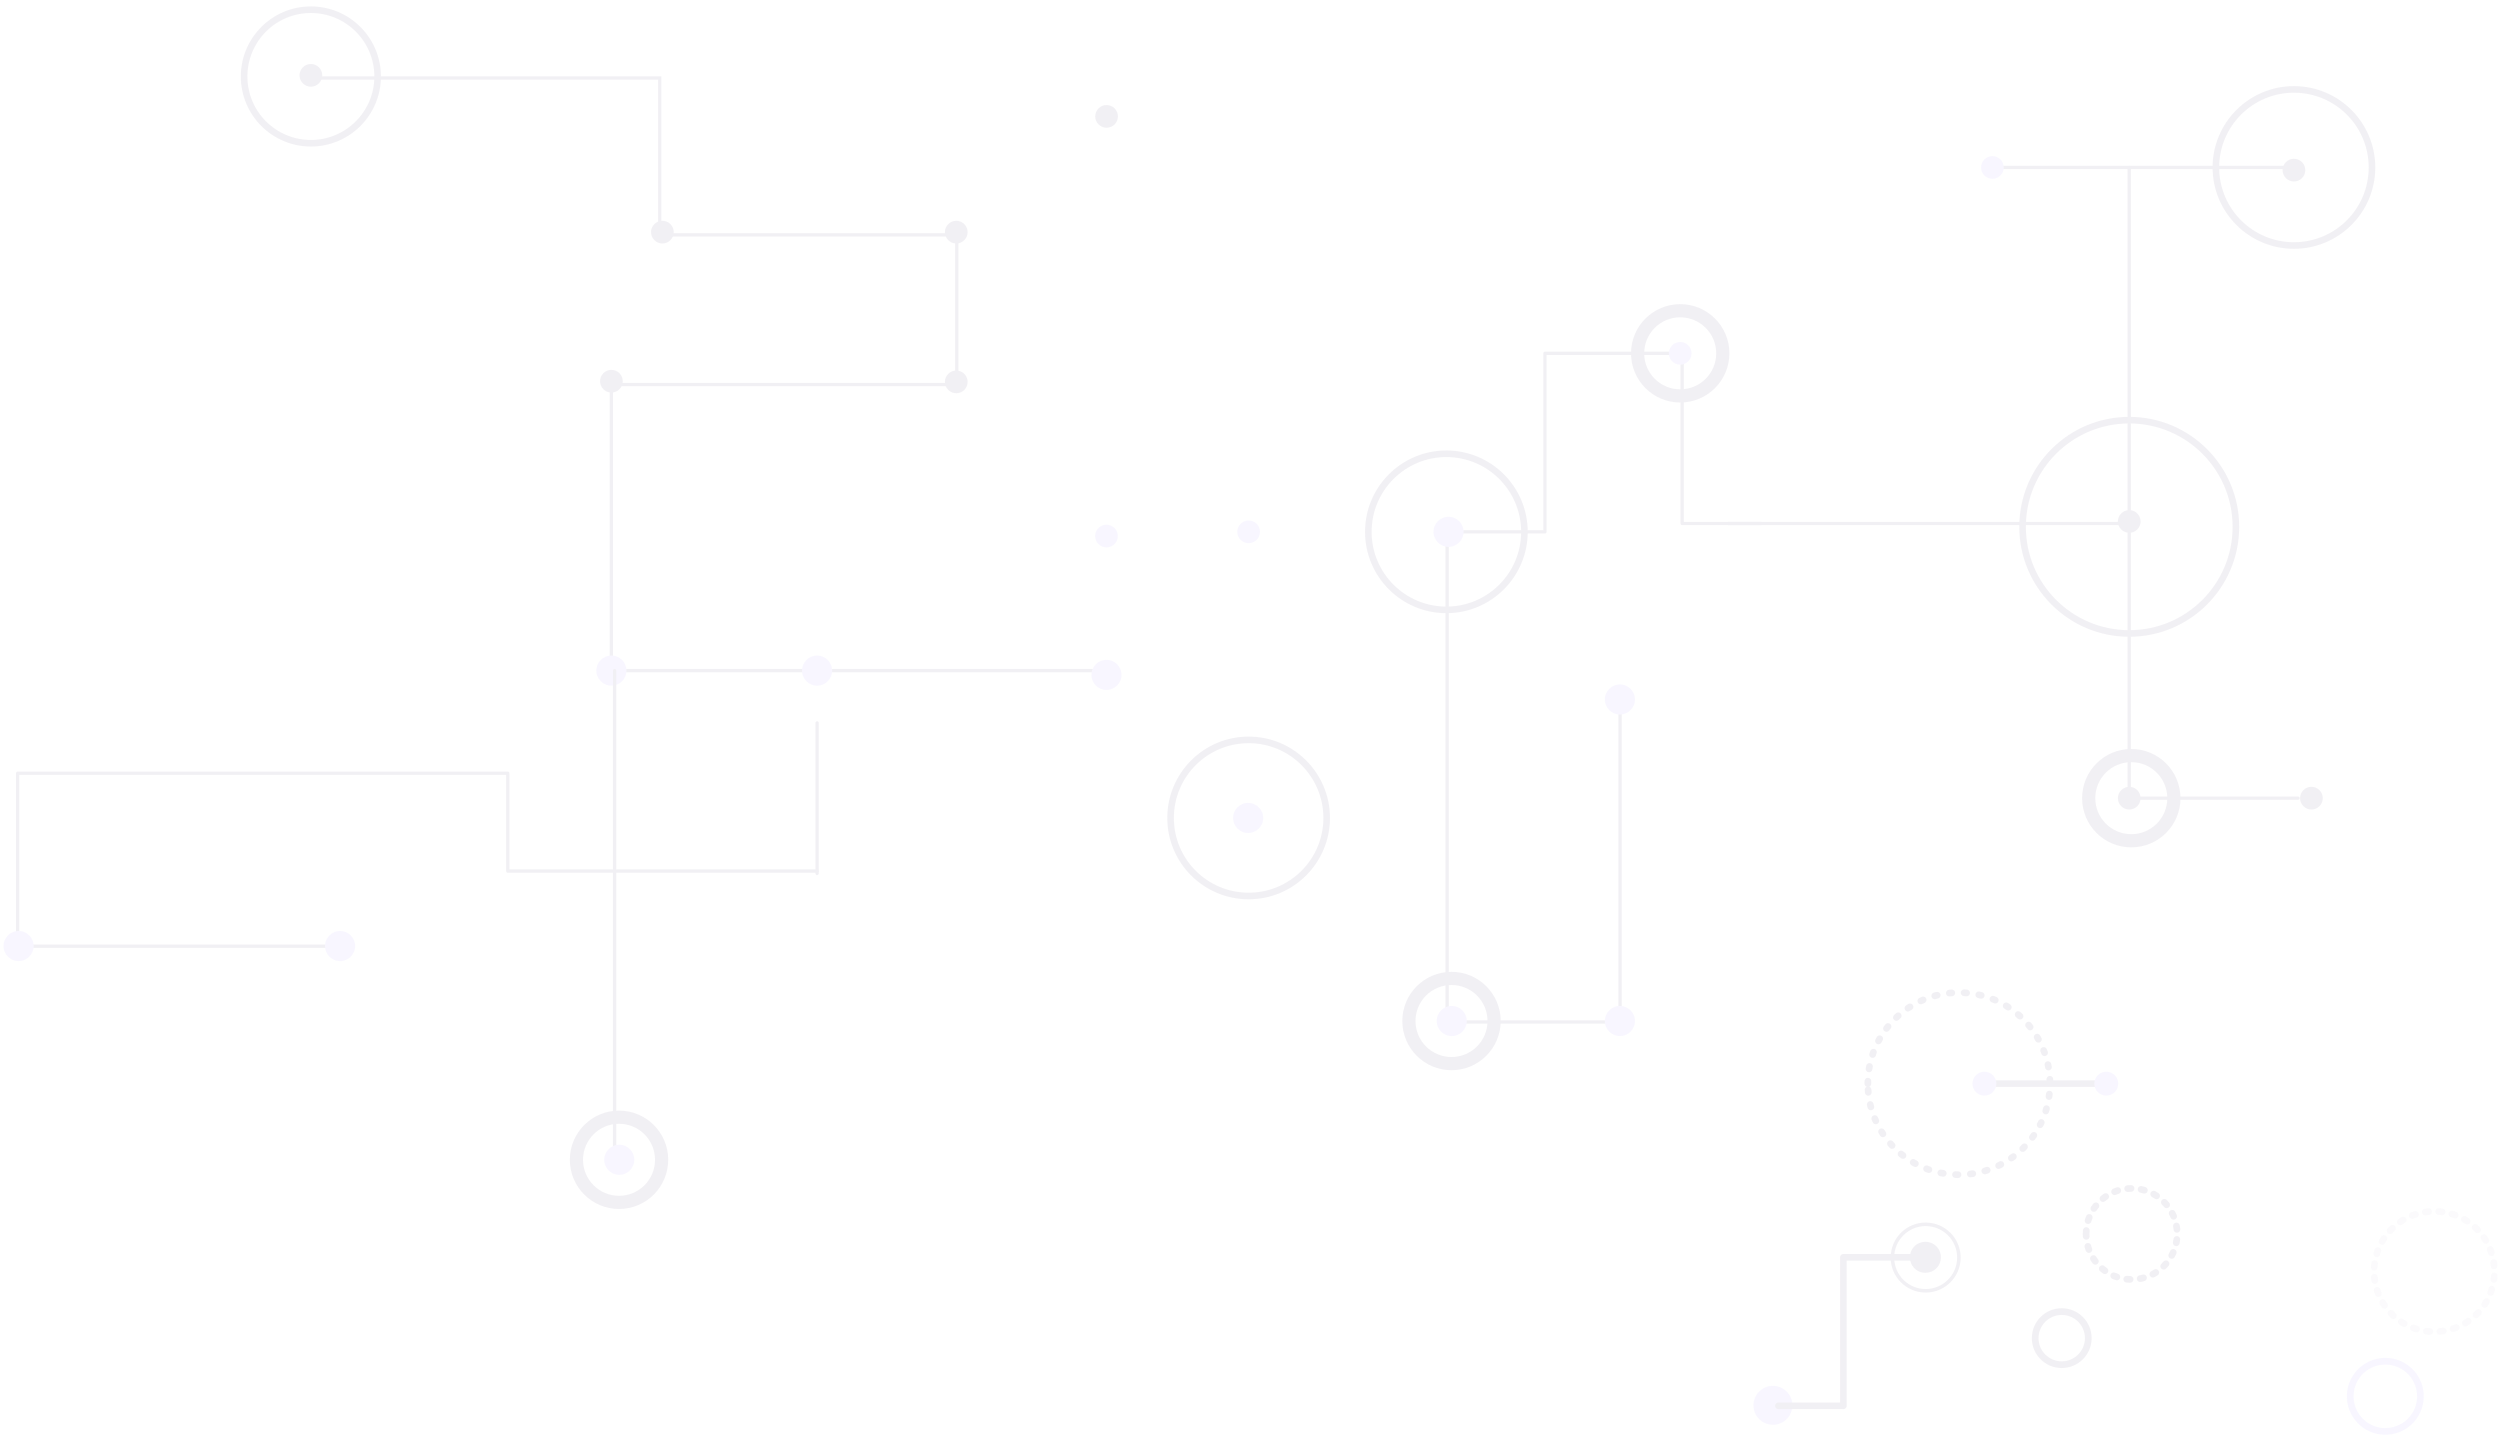 <?xml version="1.0" encoding="UTF-8"?>
<svg width="379px" height="218px" viewBox="0 0 379 218" version="1.1" xmlns="http://www.w3.org/2000/svg" xmlns:xlink="http://www.w3.org/1999/xlink">
    <!-- Generator: Sketch 54 (76480) - https://sketchapp.com -->
    <title>Group 8 Copy</title>
    <desc>Created with Sketch.</desc>
    <g id="Page-1" stroke="none" stroke-width="1" fill="none" fill-rule="evenodd" opacity="0.102">
        <g id="Company" transform="translate(-13, -515)">
            <g id="Component/Whyorchid" transform="translate(0, 486)">
                <g id="Group-8-Copy" transform="translate(204, 139.5) scale(-1, -1) translate(-204, -139.5) translate(13, 29)">
                    <g id="Group-95" transform="translate(13, 0.903)">
                        <polyline id="Stroke-1" stroke="#7A6D93" stroke-width="0.5" points="320.653 208.271 268.987 208.271 268.987 184.495 223.953 184.495 223.953 161.798 276.312 161.798 276.312 118.432 201.258 118.432"></polyline>
                        <g id="Group-94" transform="translate(0, 0.536)">
                            <path d="M191.54,95.56 C191.54,102.095 186.243,107.393 179.708,107.393 C173.173,107.393 167.876,102.095 167.876,95.56 C167.876,89.026 173.173,83.728 179.708,83.728 C186.243,83.728 191.54,89.026 191.54,95.56 Z" id="Stroke-4" stroke="#7A6D93"></path>
                            <path d="M120.738,165.997 C120.738,169.563 117.847,172.455 114.28,172.455 C110.714,172.455 107.822,169.563 107.822,165.997 C107.822,162.429 110.714,159.538 114.28,159.538 C117.847,159.538 120.738,162.429 120.738,165.997 Z" id="Stroke-6" stroke="#7A6D93" stroke-width="2"></path>
                            <path d="M155.41,64.776 C155.41,68.343 152.518,71.234 148.951,71.234 C145.385,71.234 142.493,68.343 142.493,64.776 C142.493,61.209 145.385,58.317 148.951,58.317 C152.518,58.317 155.41,61.209 155.41,64.776 Z" id="Stroke-8" stroke="#7A6D93" stroke-width="2"></path>
                            <polyline id="Stroke-10" stroke="#7A6D93" stroke-width="0.5" stroke-linecap="round" stroke-linejoin="round" points="102.047 140.198 113.984 140.198 113.984 165.996 134.787 165.996 134.787 138.936 149.617 138.936 149.617 64.633 123.398 64.633 123.398 113.678"></polyline>
                            <path d="M45.895,140.198 L106.927,140.198" id="Stroke-12" stroke="#7A6D93" stroke-width="0.5" stroke-linecap="round" stroke-linejoin="round"></path>
                            <path d="M161.561,138.936 C161.561,145.47 156.264,150.769 149.729,150.769 C143.194,150.769 137.897,145.47 137.897,138.936 C137.897,132.401 143.194,127.103 149.729,127.103 C156.264,127.103 161.561,132.401 161.561,138.936 Z" id="Stroke-16" stroke="#7A6D93"></path>
                            <path d="M62.377,139.696 C62.377,148.626 55.138,155.866 46.207,155.866 C37.276,155.866 30.038,148.626 30.038,139.696 C30.038,130.765 37.276,123.526 46.207,123.526 C55.138,123.526 62.377,130.765 62.377,139.696 Z" id="Stroke-18" stroke="#7A6D93"></path>
                            <path d="M116.002,165.997 C116.002,166.947 115.232,167.718 114.28,167.718 C113.33,167.718 112.559,166.947 112.559,165.997 C112.559,165.046 113.33,164.274 114.28,164.274 C115.232,164.274 116.002,165.046 116.002,165.997" id="Fill-20" fill="#BCA9FF"></path>
                            <path d="M181.43,138.936 C181.43,139.886 180.659,140.658 179.708,140.658 C178.757,140.658 177.986,139.886 177.986,138.936 C177.986,137.985 178.757,137.214 179.708,137.214 C180.659,137.214 181.43,137.985 181.43,138.936" id="Fill-22" fill="#BCA9FF"></path>
                            <path d="M202.979,138.297 C202.979,139.248 202.208,140.019 201.258,140.019 C200.306,140.019 199.536,139.248 199.536,138.297 C199.536,137.346 200.306,136.576 201.258,136.576 C202.208,136.576 202.979,137.346 202.979,138.297" id="Fill-24" fill="#BCA9FF"></path>
                            <path d="M125.704,113.518 C125.704,114.779 124.682,115.8 123.422,115.8 C122.161,115.8 121.139,114.779 121.139,113.518 C121.139,112.257 122.161,111.236 123.422,111.236 C124.682,111.236 125.704,112.257 125.704,113.518" id="Fill-26" fill="#BCA9FF"></path>
                            <path d="M125.704,64.776 C125.704,66.037 124.682,67.058 123.422,67.058 C122.161,67.058 121.139,66.037 121.139,64.776 C121.139,63.515 122.161,62.493 123.422,62.493 C124.682,62.493 125.704,63.515 125.704,64.776" id="Fill-28" fill="#BCA9FF"></path>
                            <path d="M151.197,64.776 C151.197,66.037 150.176,67.058 148.915,67.058 C147.654,67.058 146.633,66.037 146.633,64.776 C146.633,63.515 147.654,62.493 148.915,62.493 C150.176,62.493 151.197,63.515 151.197,64.776" id="Fill-30" fill="#BCA9FF"></path>
                            <path d="M151.684,138.936 C151.684,140.196 150.662,141.219 149.401,141.219 C148.14,141.219 147.119,140.196 147.119,138.936 C147.119,137.675 148.14,136.653 149.401,136.653 C150.662,136.653 151.684,137.675 151.684,138.936" id="Fill-32" fill="#BCA9FF"></path>
                            <path d="M202.46,200.698 C203.132,201.37 203.132,202.461 202.46,203.133 C201.788,203.805 200.697,203.805 200.025,203.133 C199.353,202.461 199.353,201.37 200.025,200.698 C200.697,200.026 201.788,200.026 202.46,200.698" id="Fill-34" fill="#7A6D93"></path>
                            <path d="M331.991,207.966 C331.991,213.556 327.46,218.088 321.87,218.088 C316.28,218.088 311.749,213.556 311.749,207.966 C311.749,202.377 316.28,197.845 321.87,197.845 C327.46,197.845 331.991,202.377 331.991,207.966 Z" id="Stroke-36" stroke="#7A6D93"></path>
                            <path d="M12.707,7.878 C12.707,10.817 10.324,13.199 7.386,13.199 C4.447,13.199 2.064,10.817 2.064,7.878 C2.064,4.94 4.447,2.557 7.386,2.557 C10.324,2.557 12.707,4.94 12.707,7.878 Z" id="Stroke-13" stroke="#BCA9FF" stroke-width="1.017" stroke-linecap="round" transform="translate(7.386, 7.878) rotate(-150) translate(-7.386, -7.878) "></path>
                            <path d="M323.088,206.922 C323.76,207.595 323.76,208.685 323.088,209.357 C322.416,210.029 321.325,210.029 320.653,209.357 C319.98,208.685 319.98,207.595 320.653,206.922 C321.325,206.25 322.416,206.25 323.088,206.922" id="Fill-38" fill="#7A6D93"></path>
                            <path d="M269.8,183.152 C270.473,183.824 270.473,184.914 269.8,185.587 C269.128,186.259 268.038,186.259 267.365,185.587 C266.693,184.914 266.693,183.824 267.365,183.152 C268.038,182.479 269.128,182.479 269.8,183.152" id="Fill-40" fill="#7A6D93"></path>
                            <path d="M277.529,160.552 C278.201,161.224 278.201,162.315 277.529,162.987 C276.857,163.659 275.766,163.659 275.094,162.987 C274.422,162.315 274.422,161.224 275.094,160.552 C275.766,159.879 276.857,159.879 277.529,160.552" id="Fill-42" fill="#7A6D93"></path>
                            <path d="M203.54,117.248 C203.54,118.509 202.518,119.53 201.257,119.53 C199.997,119.53 198.975,118.509 198.975,117.248 C198.975,115.987 199.997,114.965 201.257,114.965 C202.518,114.965 203.54,115.987 203.54,117.248" id="Fill-44" fill="#BCA9FF"></path>
                            <path d="M182.062,95.56 C182.062,96.821 181.04,97.843 179.779,97.843 C178.519,97.843 177.497,96.821 177.497,95.56 C177.497,94.3 178.519,93.277 179.779,93.277 C181.04,93.277 182.062,94.3 182.062,95.56" id="Fill-46" fill="#BCA9FF"></path>
                            <polyline id="Stroke-48" stroke="#7A6D93" stroke-width="0.5" stroke-linecap="round" stroke-linejoin="round" points="46.207 98.558 46.207 194.173 20.022 194.173"></polyline>
                            <path d="M47.424,139.292 C48.097,139.964 48.097,141.055 47.424,141.727 C46.752,142.399 45.662,142.399 44.99,141.727 C44.317,141.055 44.317,139.964 44.99,139.292 C45.662,138.62 46.752,138.62 47.424,139.292" id="Fill-50" fill="#7A6D93"></path>
                            <path d="M52.354,98.558 C52.354,102.125 49.462,105.017 45.895,105.017 C42.329,105.017 39.438,102.125 39.438,98.558 C39.438,94.991 42.329,92.099 45.895,92.099 C49.462,92.099 52.354,94.991 52.354,98.558 Z" id="Stroke-52" stroke="#7A6D93" stroke-width="2"></path>
                            <path d="M278.594,117.896 C278.594,119.157 277.572,120.179 276.311,120.179 C275.05,120.179 274.029,119.157 274.029,117.896 C274.029,116.636 275.05,115.614 276.311,115.614 C277.572,115.614 278.594,116.636 278.594,117.896" id="Fill-54" fill="#BCA9FF"></path>
                            <path d="M45.895,98.558 L20.62,98.558" id="Stroke-56" stroke="#7A6D93" stroke-width="0.5" stroke-linecap="round" stroke-linejoin="round"></path>
                            <path d="M47.424,97.341 C48.097,98.013 48.097,99.104 47.424,99.776 C46.752,100.448 45.662,100.448 44.99,99.776 C44.317,99.104 44.317,98.013 44.99,97.341 C45.662,96.668 46.752,96.668 47.424,97.341" id="Fill-58" fill="#7A6D93"></path>
                            <path d="M19.805,97.341 C20.477,98.013 20.477,99.104 19.805,99.776 C19.133,100.448 18.042,100.448 17.37,99.776 C16.698,99.104 16.698,98.013 17.37,97.341 C18.042,96.668 19.133,96.668 19.805,97.341" id="Fill-60" fill="#7A6D93"></path>
                            <path d="M22.456,192.551 C23.129,193.224 23.129,194.314 22.456,194.986 C21.784,195.659 20.694,195.659 20.022,194.986 C19.35,194.314 19.35,193.224 20.022,192.551 C20.694,191.879 21.784,191.879 22.456,192.551" id="Fill-62" fill="#7A6D93"></path>
                            <path d="M33.072,194.173 C33.072,200.707 27.774,206.005 21.239,206.005 C14.705,206.005 9.407,200.707 9.407,194.173 C9.407,187.638 14.705,182.341 21.239,182.341 C27.774,182.341 33.072,187.638 33.072,194.173 Z" id="Stroke-64" stroke="#7A6D93"></path>
                            <path d="M65.23,194.173 L46.207,194.173" id="Stroke-66" stroke="#7A6D93" stroke-width="0.5" stroke-linecap="round" stroke-linejoin="round"></path>
                            <path d="M68.673,194.173 C68.673,195.123 67.903,195.895 66.951,195.895 C66.001,195.895 65.23,195.123 65.23,194.173 C65.23,193.222 66.001,192.451 66.951,192.451 C67.903,192.451 68.673,193.222 68.673,194.173" id="Fill-68" fill="#BCA9FF"></path>
                            <path d="M225.249,160.449 C225.921,161.121 225.921,162.212 225.249,162.884 C224.576,163.556 223.486,163.556 222.813,162.884 C222.141,162.212 222.141,161.121 222.813,160.449 C223.486,159.777 224.576,159.777 225.249,160.449" id="Fill-70" fill="#7A6D93"></path>
                            <path d="M225.249,183.152 C225.921,183.824 225.921,184.914 225.249,185.587 C224.576,186.259 223.486,186.259 222.813,185.587 C222.141,184.914 222.141,183.824 222.813,183.152 C223.486,182.479 224.576,182.479 225.249,183.152" id="Fill-72" fill="#7A6D93"></path>
                            <polyline id="Stroke-76" stroke="#7A6D93" stroke-width="0.5" stroke-linecap="round" stroke-linejoin="round" points="245.128 87.506 292.024 87.506 292.024 102.337 366.327 102.337 366.327 76.118 317.282 76.118"></polyline>
                            <path d="M317.442,78.423 C316.181,78.423 315.159,77.402 315.159,76.141 C315.159,74.881 316.181,73.858 317.442,73.858 C318.702,73.858 319.724,74.881 319.724,76.141 C319.724,77.402 318.702,78.423 317.442,78.423" id="Fill-78" fill="#BCA9FF"></path>
                            <path d="M366.184,78.423 C364.923,78.423 363.901,77.402 363.901,76.141 C363.901,74.881 364.923,73.858 366.184,73.858 C367.444,73.858 368.467,74.881 368.467,76.141 C368.467,77.402 367.444,78.423 366.184,78.423" id="Fill-80" fill="#BCA9FF"></path>
                            <path d="M245.128,120.179 C243.867,120.179 242.846,119.157 242.846,117.896 C242.846,116.635 243.867,115.614 245.128,115.614 C246.389,115.614 247.411,116.635 247.411,117.896 C247.411,119.157 246.389,120.179 245.128,120.179" id="Fill-82" fill="#BCA9FF"></path>
                            <path d="M245.128,87.145 L245.128,109.971" id="Stroke-86" stroke="#7A6D93" stroke-width="0.5" stroke-linecap="round" stroke-linejoin="round"></path>
                            <path d="M281.614,43.737 C281.614,47.304 278.723,50.195 275.156,50.195 C271.59,50.195 268.698,47.304 268.698,43.737 C268.698,40.17 271.59,37.278 275.156,37.278 C278.723,37.278 281.614,40.17 281.614,43.737 Z" id="Stroke-88" stroke="#7A6D93" stroke-width="2"></path>
                            <path d="M275.822,117.896 L275.822,43.593" id="Stroke-90" stroke="#7A6D93" stroke-width="0.5" stroke-linecap="round" stroke-linejoin="round"></path>
                            <path d="M277.402,43.737 C277.402,44.997 276.38,46.019 275.119,46.019 C273.858,46.019 272.837,44.997 272.837,43.737 C272.837,42.476 273.858,41.454 275.119,41.454 C276.38,41.454 277.402,42.476 277.402,43.737" id="Fill-92" fill="#BCA9FF"></path>
                        </g>
                    </g>
                    <path d="M22.09,28.236 C22.09,33.276 18.004,37.361 12.965,37.361 C7.925,37.361 3.84,33.276 3.84,28.236 C3.84,23.197 7.925,19.111 12.965,19.111 C18.004,19.111 22.09,23.197 22.09,28.236 Z" id="Stroke-11" stroke="#D5D2E0" stroke-width="1.017" stroke-linecap="round" stroke-dasharray="0.512,1.535" transform="translate(12.965, 28.236) rotate(-150) translate(-12.965, -28.236) "></path>
                    <g id="Group-21" transform="translate(51.555, 5)">
                        <path d="M64.624,2.952 C64.624,4.583 63.302,5.905 61.672,5.905 C60.041,5.905 58.719,4.583 58.719,2.952 C58.719,1.322 60.041,0 61.672,0 C63.302,0 64.624,1.322 64.624,2.952" id="Fill-1" fill="#BCA9FF"></path>
                        <polyline id="Stroke-3" stroke="#7A6D93" stroke-linecap="round" stroke-linejoin="round" points="40.295 25.393 50.99 25.393 50.99 2.878 60.841 2.878"></polyline>
                        <path d="M43.554,25.354 C43.554,28.137 41.298,30.394 38.515,30.394 C35.731,30.394 33.475,28.137 33.475,25.354 C33.475,22.57 35.731,20.315 38.515,20.315 C41.298,20.315 43.554,22.57 43.554,25.354 Z" id="Stroke-5" stroke="#7A6D93" stroke-width="0.536"></path>
                        <path d="M40.218,23.729 C41.137,24.648 41.137,26.138 40.218,27.057 C39.299,27.976 37.808,27.976 36.89,27.057 C35.971,26.138 35.971,24.648 36.89,23.729 C37.808,22.81 39.299,22.81 40.218,23.729" id="Fill-7" fill="#7A6D93"></path>
                        <path d="M47.28,51.718 C47.28,59.342 41.099,65.522 33.475,65.522 C25.851,65.522 19.671,59.342 19.671,51.718 C19.671,44.094 25.851,37.913 33.475,37.913 C41.099,37.913 47.28,44.094 47.28,51.718 Z" id="Stroke-9" stroke="#7A6D93" stroke-width="1.017" stroke-linecap="round" stroke-dasharray="0.375,1.873"></path>
                        <path d="M14.189,28.936 C14.189,32.749 11.098,35.838 7.287,35.838 C3.475,35.838 0.385,32.749 0.385,28.936 C0.385,25.125 3.475,22.034 7.287,22.034 C11.098,22.034 14.189,25.125 14.189,28.936 Z" id="Stroke-11" stroke="#7A6D93" stroke-width="1.017" stroke-linecap="round" stroke-dasharray="0.512,1.535"></path>
                        <path d="M21.912,13.138 C21.912,15.361 20.109,17.163 17.887,17.163 C15.664,17.163 13.861,15.361 13.861,13.138 C13.861,10.916 15.664,9.113 17.887,9.113 C20.109,9.113 21.912,10.916 21.912,13.138 Z" id="Stroke-13" stroke="#7A6D93" stroke-width="1.017" stroke-linecap="round"></path>
                        <path d="M11.433,51.718 L28.742,51.718" id="Stroke-15" stroke="#7A6D93" stroke-linecap="round" stroke-linejoin="round"></path>
                        <path d="M31.423,51.718 C31.423,52.72 30.611,53.532 29.609,53.532 C28.606,53.532 27.794,52.72 27.794,51.718 C27.794,50.715 28.606,49.904 29.609,49.904 C30.611,49.904 31.423,50.715 31.423,51.718" id="Fill-17" fill="#BCA9FF"></path>
                        <path d="M12.945,51.718 C12.945,52.719 12.134,53.531 11.132,53.531 C10.131,53.531 9.319,52.719 9.319,51.718 C9.319,50.717 10.131,49.905 11.132,49.905 C12.134,49.905 12.945,50.717 12.945,51.718" id="Fill-19" fill="#BCA9FF"></path>
                    </g>
                </g>
            </g>
        </g>
    </g>
</svg>